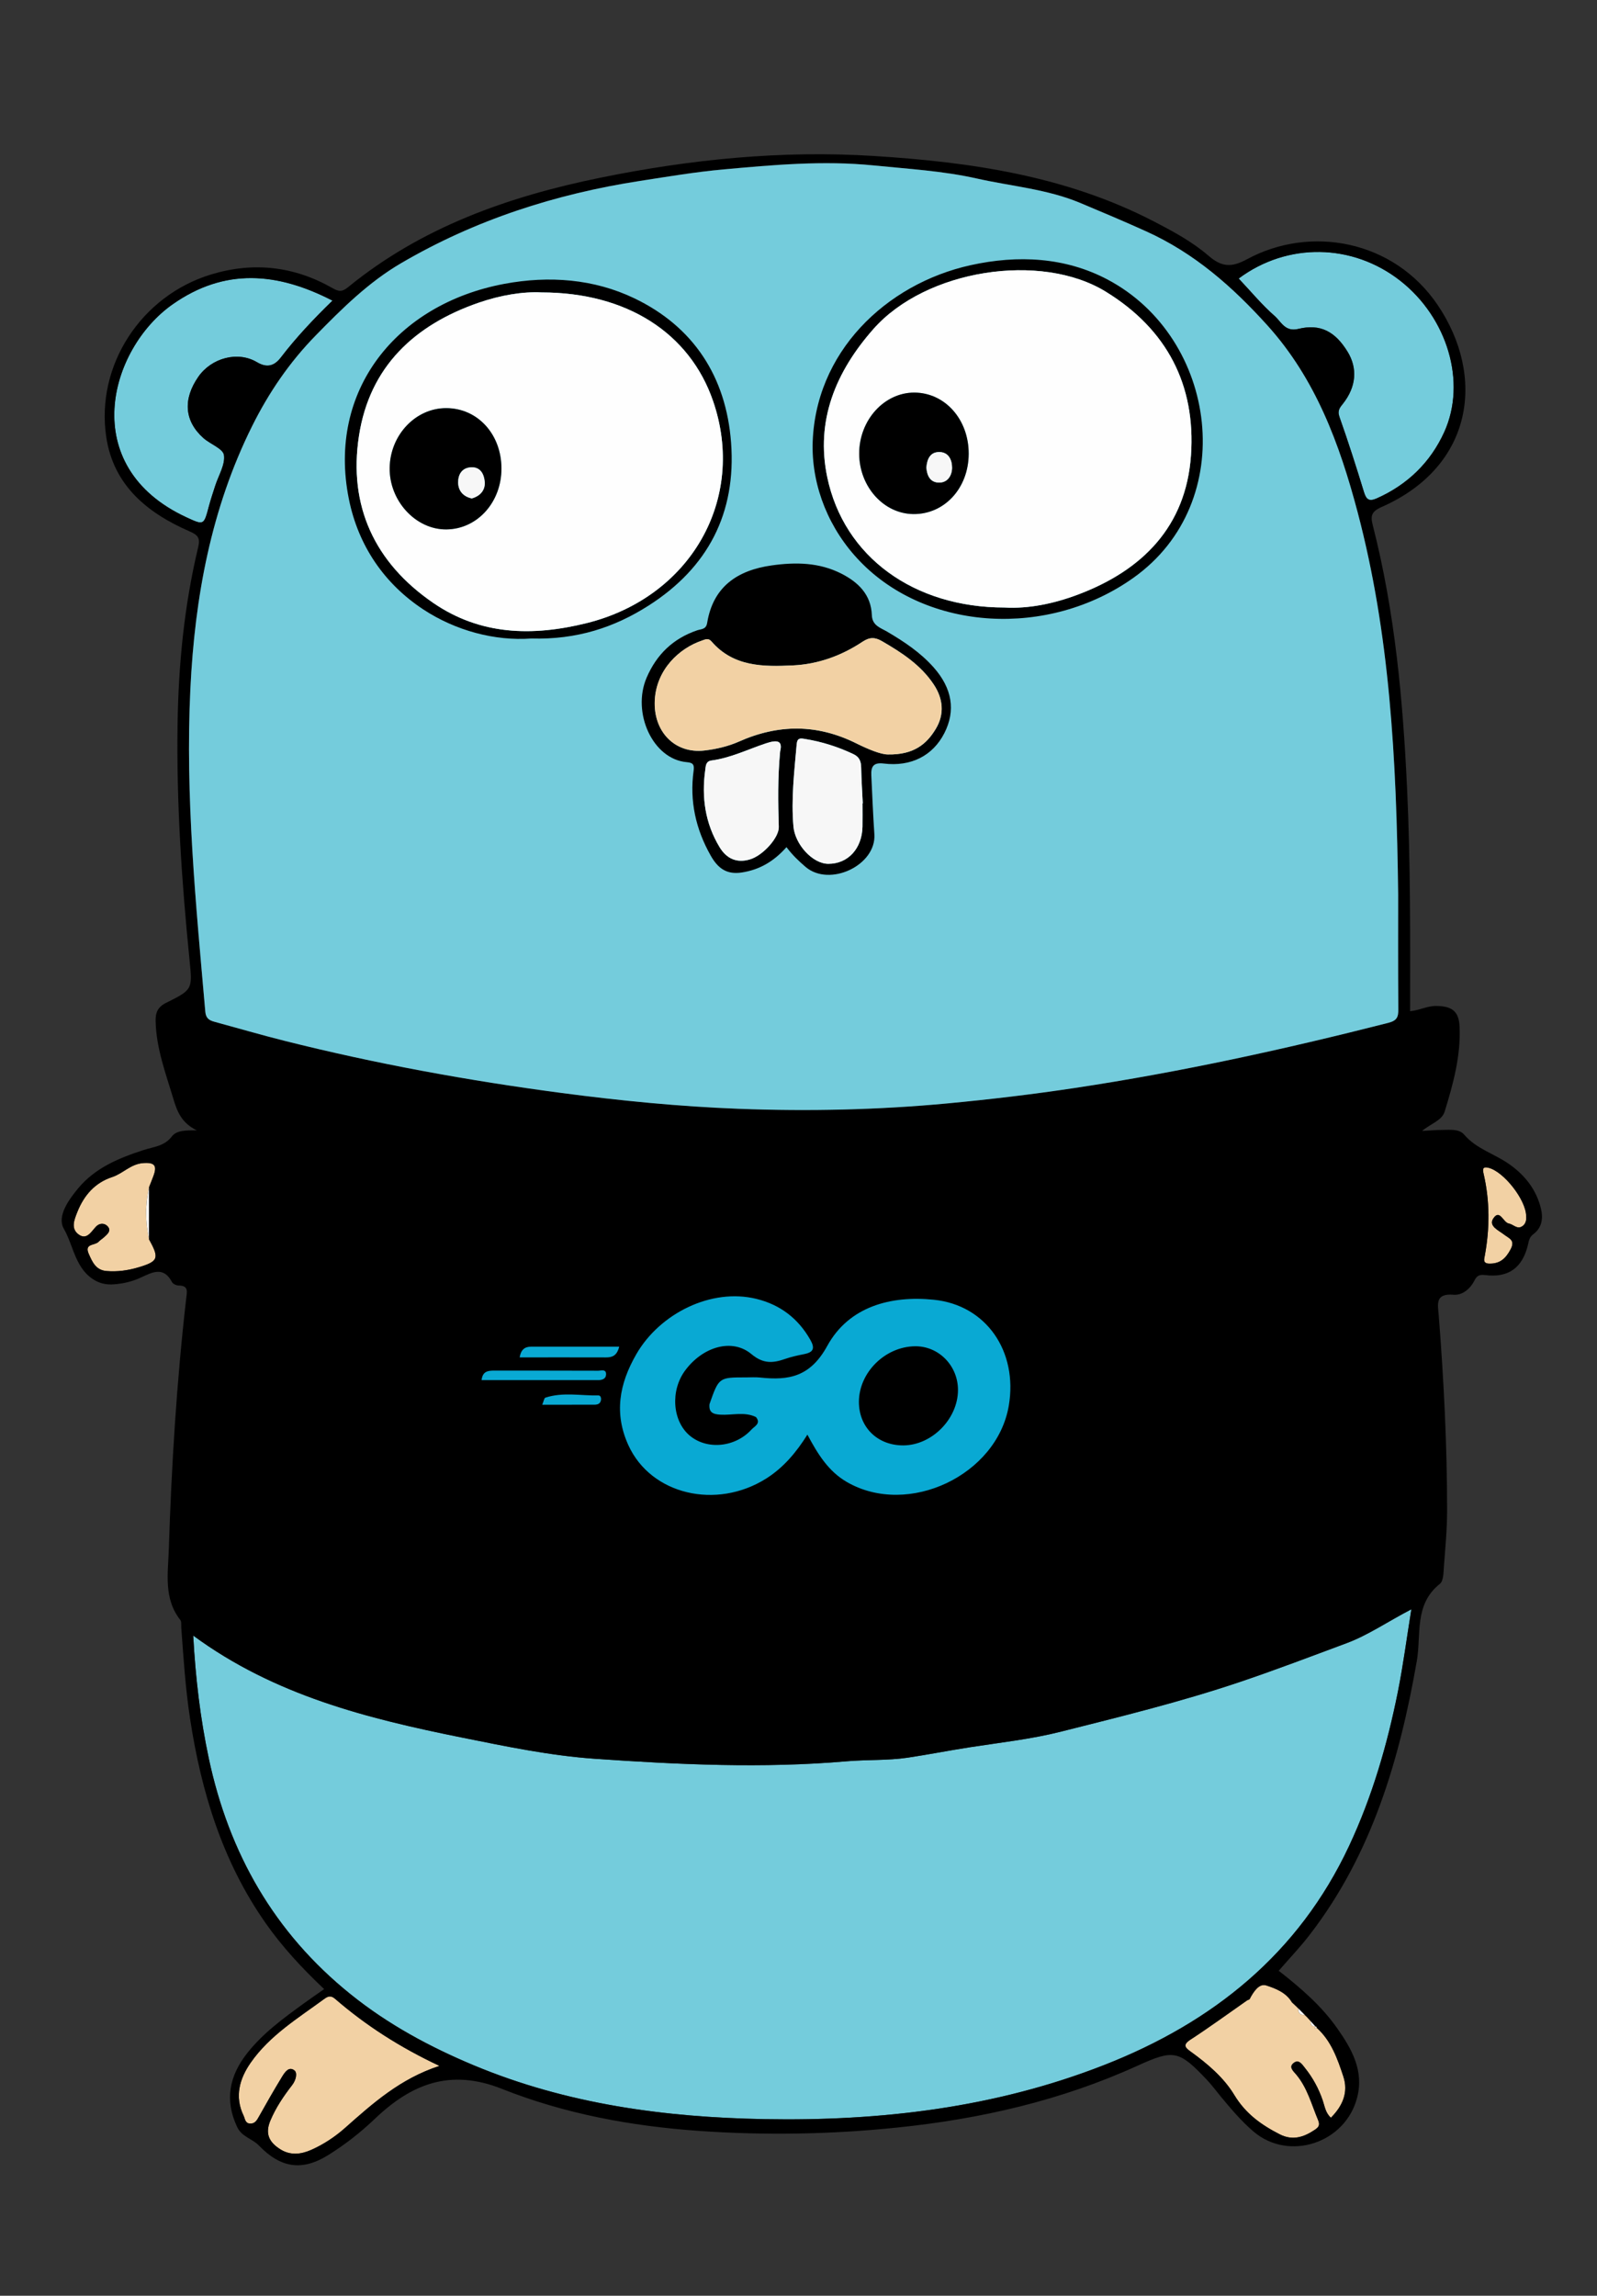 <?xml version="1.0" encoding="utf-8"?>
<!-- Generator: Adobe Illustrator 26.3.1, SVG Export Plug-In . SVG Version: 6.00 Build 0)  -->
<svg version="1.1" id="Capa_1" xmlns="http://www.w3.org/2000/svg" xmlns:xlink="http://www.w3.org/1999/xlink" x="0px" y="0px"
	 viewBox="0 0 513 737" style="enable-background:new 0 0 513 737;" xml:space="preserve">
<rect x="0" y="0" width="513" height="737" fill="#333333" stroke="none"/>
<style type="text/css">
	.st0{fill:#74CCDC;}
	.st1{fill:#F2D1A4;}
	.st2{fill:#F7F7F7;}
	.st3{fill:#09A9D3;}
	.st4{fill:#FEFEFE;}
</style>
<path class="st0" d="M62.07,525.06c26.07,19.19,56,26.64,86.35,32.75c14.14,2.85,28.4,5.82,42.74,6.81
	c26.88,1.86,53.85,3.13,80.82,0.8c6.54-0.56,13.26-0.21,19.61-1.16c6.64-0.99,13.32-2.32,20.01-3.35c9.74-1.5,19.69-2.6,29.11-4.98
	c19.23-4.84,38.54-9.57,57.39-15.91c11.62-3.91,23.09-8.29,34.55-12.55c6.84-2.55,13.22-6.95,20.72-10.84
	c-1.5,9.29-2.62,17.93-4.32,26.45c-3.42,17.05-8.25,33.67-15.66,49.48c-16.23,34.64-43.78,56.69-78.65,70.34
	C319.66,676.65,283,680.97,245.6,680.3c-32.08-0.58-63.53-4.81-93.39-17.27c-14.16-5.91-27.61-13.16-39.67-22.88
	c-24.46-19.69-39-45.24-45.48-75.7C64.34,551.63,62.81,538.68,62.07,525.06z"/>
<path class="st0" d="M397.89,89.41c15.64-11.66,36.62-11.3,51.96,0.76c15.06,11.83,21.35,32.48,14.08,48.52
	c-4.39,9.68-11.77,16.9-21.68,21.3c-2.38,1.05-3.34,0.49-4.1-1.98c-2.48-8.12-5.07-16.21-7.9-24.21c-0.73-2.08,0.19-3,1.22-4.31
	c4.18-5.34,4.65-11.27,1.41-16.56c-3.99-6.51-8.76-9.07-15.83-7.34c-4.28,1.05-5.53-2.34-7.58-4.13
	C405.36,97.87,401.85,93.6,397.89,89.41z"/>
<path class="st0" d="M106.8,96.51c-6.28,6.1-11.72,11.91-16.58,18.24c-1.95,2.55-4.27,3.55-7.68,1.52
	c-6.19-3.68-14.66-1.33-18.84,4.7c-5,7.21-4.47,14.21,1.64,19.66c2.19,1.95,6.3,3.38,6.6,5.46c0.44,3.09-1.75,6.55-2.81,9.85
	c-0.7,2.19-1.44,4.37-2.03,6.59c-1.62,6.12-1.6,6.14-7.18,3.56c-35.32-16.32-24.94-54.05-4.44-68.42
	C72.15,85.99,89,87.34,106.8,96.51z"/>
<path class="st1" d="M141.16,663.21c-12.57,4.08-21.42,12.03-30.34,19.93c-3.22,2.85-6.86,5.26-10.82,7.02
	c-3.27,1.45-6.7,1.89-9.98-0.19c-3.51-2.22-4.97-4.93-3.17-9.2c1.76-4.18,4.26-7.87,6.98-11.37c1.33-1.72,1.73-3.99,0.74-4.75
	c-1.85-1.43-3.16,0.73-4.06,2.2c-2.53,4.15-4.94,8.37-7.32,12.61c-0.68,1.22-1.29,2.36-2.91,2.26c-1.55-0.09-1.57-1.57-2.02-2.51
	c-2.96-6.14-1.32-11.89,2.27-17.03c6.12-8.78,15.2-14.28,23.63-20.47c1.21-0.89,2.14-1.18,3.48-0.03
	C117.53,650.24,128.47,657.26,141.16,663.21z"/>
<path class="st1" d="M422.95,650.96c4.69,4.21,6.69,9.95,8.57,15.64c1.67,5.05-0.16,9.4-3.99,13.25c-1.74-1.53-1.99-3.68-2.64-5.59
	c-1.3-3.8-3.19-7.26-5.7-10.39c-0.9-1.12-1.93-2.86-3.57-1.64c-1.77,1.31-0.2,2.62,0.73,3.72c3.62,4.28,4.95,9.64,7.06,14.65
	c0.76,1.79,0,2.42-1.13,3.18c-3.48,2.33-7.08,3.49-11.17,1.41c-5.92-3.02-10.97-6.6-14.63-12.66c-3.36-5.57-8.58-10-13.98-13.89
	c-1.82-1.31-2.64-2.19-0.06-3.87c6.17-4.01,12.11-8.36,18.15-12.57c0.27-0.19,0.73-0.22,0.85-0.46c1.18-2.27,3.01-5.1,5.3-4.36
	c3,0.96,6.4,2.28,8.25,5.42c0.39,0.36,0.78,0.73,1.17,1.09c0,0-0.16-0.15-0.15-0.15c0.39,0.38,0.77,0.75,1.16,1.13
	c0,0-0.1-0.12-0.1-0.12c-0.11,1.49,0.57,2.19,2.06,2.08c0,0-0.11-0.09-0.11-0.09c0.38,0.37,0.75,0.75,1.13,1.12
	c0,0-0.14-0.12-0.14-0.12c0.36,0.38,0.71,0.76,1.06,1.14c0,0-0.04-0.04-0.04-0.04c0.01,0.97,0.13,1.85,1.47,1.65
	c0,0,0.18,0.06,0.18,0.06c-0.14,0.22-0.27,0.44-0.41,0.66C422.51,651.12,422.73,651.04,422.95,650.96z"/>
<path class="st1" d="M47.9,397.9c3.34,6.03,2.98,7.04-3.43,8.95c-3.36,1-6.8,1.48-10.32,1.17c-3.38-0.3-4.49-2.91-5.65-5.53
	c-1.47-3.35,1.97-2.62,3.11-3.8c0.57-0.59,1.3-1.03,1.91-1.59c0.98-0.9,2.29-1.98,1.15-3.32c-1.07-1.26-2.75-1.21-3.92,0.08
	c-1.52,1.67-2.93,4.26-5.45,2.46c-2.63-1.88-1.46-4.71-0.45-7.25c2.13-5.35,5.67-9.4,11.18-11.2c3.48-1.14,5.91-4.17,9.9-4.49
	c3.77-0.3,4.59,0.8,3.38,4.09c-0.44,1.21-0.94,2.41-1.41,3.61C46.59,386.7,46.63,392.3,47.9,397.9z"/>
<path class="st1" d="M490.25,390.31c0.15,1.42-0.18,2.77-1.44,3.47c-1.57,0.87-2.74-0.75-4.14-0.99c-1.83-0.32-2.9-4.8-4.99-1.61
	c-1.59,2.42,1.72,3.81,3.34,5.07c1.71,1.33,3.82,1.82,2.23,4.82c-1.56,2.94-3.42,4.69-6.92,4.59c-2.09-0.06-1.56-1.5-1.4-2.39
	c1.65-8.9,1.68-17.77-0.39-26.6c-0.38-1.62-0.03-2.18,1.62-1.77C483.05,376.09,490.14,385.13,490.25,390.31z"/>
<path class="st0" d="M227.9,450.79c-0.24,2.58,1.06,3.22,3.48,3.37c3.81,0.22,7.74-1.04,11.44,0.76c-4.14,0.04-8.29,0.03-12.43,0.15
	C226.82,455.16,225.7,453.98,227.9,450.79z"/>
<path class="st2" d="M47.9,397.9c-1.27-5.6-1.31-11.21,0.01-16.81C47.9,386.7,47.9,392.3,47.9,397.9z"/>
<path class="st2" d="M419.15,646.83c-1.49,0.11-2.18-0.59-2.06-2.08C417.78,645.44,418.46,646.14,419.15,646.83z"/>
<path class="st2" d="M422.52,650.48c-1.34,0.21-1.45-0.67-1.47-1.65C421.55,649.38,422.03,649.93,422.52,650.48z"/>
<path class="st2" d="M416.18,643.89c-0.39-0.36-0.78-0.73-1.17-1.09C415.4,643.17,415.79,643.53,416.18,643.89z"/>
<path class="st2" d="M417.19,644.87c-0.39-0.38-0.77-0.75-1.16-1.13C416.41,644.12,416.8,644.49,417.19,644.87z"/>
<path class="st2" d="M420.17,647.86c-0.38-0.37-0.75-0.75-1.13-1.12C419.42,647.12,419.8,647.49,420.17,647.86z"/>
<path class="st2" d="M421.1,648.88c-0.35-0.38-0.71-0.76-1.06-1.14C420.39,648.12,420.74,648.5,421.1,648.88z"/>
<path class="st2" d="M422.95,650.96c-0.22,0.08-0.44,0.16-0.66,0.24c0.14-0.22,0.27-0.44,0.41-0.66
	C422.9,650.61,422.99,650.75,422.95,650.96z"/>
<path d="M494.68,386.82c-1.7-5.62-5.21-9.85-10.03-13.2c-4.68-3.26-10.42-4.8-14.34-9.39c-1.63-1.91-4.64-1.49-7.13-1.49
	c-1.76,0-3.53,0.17-6.38,0.32c3.01-2.47,6.37-3.32,7.27-6.23c2.74-8.88,5.21-17.88,4.78-27.29c-0.23-4.95-2.48-6.53-7.46-6.6
	c-2.87-0.04-5.38,1.4-8.43,1.68c0.04-23.92,0.14-47.73-0.97-71.53c-1.33-28.43-3.91-56.69-10.99-84.35c-0.8-3.14-0.52-4.5,2.86-6
	c29.5-13.02,33.44-41.93,17.96-64.82c-14.11-20.86-40.88-25.71-61.24-14.7c-5.05,2.73-8.15,2.53-12.4-1.14
	c-5.24-4.53-11.46-7.85-17.66-11.06c-28.19-14.57-58.74-19-89.86-20.95c-29.58-1.86-58.79,1.07-87.75,6.97
	c-29.52,6.02-57.44,15.82-81.16,35.2c-1.97,1.61-3.06,1.32-5.02,0.21c-12.3-7-25.34-8.45-38.86-4.36
	c-22.48,6.79-37.21,29.23-33.73,52.26c2.35,15.53,13.22,24.34,26.77,30.24c2.66,1.16,3.46,2.1,2.76,5.04
	c-4.48,18.66-6.34,37.65-6.63,56.82c-0.38,25.35,1.32,50.58,3.85,75.78c0.94,9.34,1.01,9.48-7.5,13.69c-2.74,1.36-3.46,3.15-3.4,5.9
	c0.19,8.77,3.28,16.83,5.74,25.08c1.2,4.02,2.66,7.64,7.48,9.97c-3.55-0.01-6.49-0.02-8,1.95c-2.4,3.14-5.77,3.3-8.98,4.34
	c-7.94,2.56-15.63,5.7-21.16,12.37c-3.14,3.78-6.82,9.01-4.56,12.94c3.23,5.62,3.67,13.25,10.37,16.77
	c1.85,0.97,3.77,1.21,5.76,1.06c2.99-0.21,5.9-0.92,8.62-2.18c3.67-1.7,7.29-3.67,9.99,1.47c0.31,0.6,1.42,1.1,2.16,1.1
	c3.26,0.01,2.64,2.08,2.41,4.09c-3.08,26.81-4.73,53.72-5.6,80.68c-0.25,7.69-1.7,15.73,3.7,22.6c0.43,0.55,0.25,1.61,0.31,2.44
	c0.71,9.79,1.34,19.58,2.83,29.29c3.6,23.5,10.41,45.81,24.21,65.51c5.41,7.73,11.83,14.62,18.85,21.26
	c-2.35,1.65-4.4,3.06-6.41,4.51c-6.6,4.79-13.22,9.59-18.32,16.07c-5.69,7.23-7.31,14.98-3.22,23.67c1.51,3.22,4.86,3.75,6.94,5.91
	c7.01,7.27,13.88,8.39,22.37,3.09c5.36-3.34,10.32-7.22,14.92-11.6c11.69-11.15,24.15-16.26,40.85-9.62
	c20.11,7.99,41.45,11.95,63.18,13.48c21.33,1.5,42.56,1.13,63.82-1.07c26.71-2.75,52.56-8.67,77.09-19.82
	c11.64-5.29,13.31-5.03,22.27,4.42c1.6,1.68,2.98,3.57,4.46,5.36c3.3,3.97,6.61,7.92,10.55,11.29c11.41,9.77,29.67,3.77,33.37-11.02
	c2.15-8.6-1.82-15.52-6.46-22.12c-5.11-7.27-11.82-13.01-18.77-18.44c3.43-3.96,6.89-7.57,9.92-11.51
	c20.02-25.94,28.88-56.22,34.43-87.89c1.48-8.42-0.95-18.19,7.41-24.8c1.2-0.95,1.16-3.74,1.31-5.71
	c0.46-5.98,1.02-11.97,1.02-17.95c-0.01-20.83-1.05-41.62-2.68-62.38c-0.28-3.62-1.35-7.29,4.78-6.78c2.76,0.23,5.33-1.87,6.69-4.59
	c0.8-1.59,1.61-1.95,3.48-1.72c7.44,0.93,11.97-2.36,13.7-9.75c0.31-1.33,0.47-2.43,1.68-3.34
	C495.77,393.8,495.75,390.34,494.68,386.82z M44.46,406.86c-3.36,1-6.8,1.48-10.32,1.17c-3.38-0.3-4.49-2.91-5.65-5.53
	c-1.47-3.35,1.97-2.62,3.11-3.8c0.57-0.59,1.3-1.03,1.91-1.59c0.98-0.9,2.29-1.98,1.15-3.32c-1.07-1.26-2.75-1.21-3.92,0.08
	c-1.52,1.67-2.93,4.26-5.45,2.46c-2.63-1.88-1.46-4.71-0.45-7.25c2.13-5.35,5.67-9.4,11.18-11.2c3.48-1.14,5.91-4.17,9.9-4.49
	c3.77-0.3,4.59,0.8,3.38,4.09c-0.44,1.21-0.94,2.41-1.41,3.61c0,5.6-0.01,11.21-0.01,16.81C51.24,403.93,50.87,404.95,44.46,406.86z
	 M449.86,90.17c15.06,11.83,21.35,32.48,14.08,48.52c-4.39,9.68-11.77,16.9-21.68,21.3c-2.38,1.05-3.34,0.49-4.1-1.98
	c-2.48-8.12-5.07-16.21-7.9-24.21c-0.73-2.08,0.19-3,1.22-4.31c4.18-5.34,4.65-11.27,1.41-16.56c-3.99-6.51-8.76-9.07-15.83-7.34
	c-4.28,1.05-5.53-2.34-7.58-4.13c-4.11-3.58-7.62-7.85-11.58-12.04C413.54,77.75,434.51,78.11,449.86,90.17z M59.93,166.09
	c-35.32-16.32-24.94-54.05-4.44-68.42C72.15,85.99,89,87.34,106.8,96.51c-6.28,6.1-11.72,11.91-16.58,18.24
	c-1.95,2.55-4.27,3.55-7.68,1.52c-6.19-3.68-14.66-1.33-18.84,4.7c-5,7.21-4.47,14.21,1.64,19.66c2.19,1.95,6.3,3.38,6.6,5.46
	c0.44,3.09-1.75,6.55-2.81,9.85c-0.7,2.19-1.44,4.37-2.03,6.59C65.48,168.65,65.51,168.67,59.93,166.09z M61.15,221.04
	c1.43-29.27,6.65-57.79,19.85-84.3c5.32-10.69,11.93-20.42,20.46-29.12c8.45-8.63,16.91-17.02,27.33-23.12
	c23.82-13.93,49.64-22.23,76.82-26.44c8.88-1.37,17.76-2.87,26.69-3.68c16.06-1.46,32.17-2.92,48.31-1.29
	c11.09,1.12,22.33,1.77,33.15,4.2c11.07,2.49,22.6,3.4,33.15,7.81c7.1,2.97,14.22,5.98,21.25,9.15
	c15.53,7.02,27.76,17.8,38.94,30.18c15.49,17.16,23.2,38.05,28.98,59.92c10.29,38.91,12.51,78.68,13.04,122.83
	c0,9.49-0.06,23.15,0.05,36.81c0.02,2.52-0.46,3.64-3.24,4.35c-33.2,8.46-66.63,15.76-100.52,20.88
	c-13.59,2.05-27.21,3.68-40.9,4.96c-22.36,2.1-44.77,2.6-67.15,1.75c-19.06-0.72-38.09-2.59-57.02-5.09
	c-29.99-3.96-59.71-9.38-89.05-16.76c-7.49-1.88-14.9-4.06-22.35-6.07c-1.72-0.46-2.81-1.09-3-3.26
	C62.92,290.25,59.46,255.74,61.15,221.04z M110.82,683.14c-3.22,2.85-6.86,5.26-10.82,7.02c-3.27,1.45-6.7,1.89-9.98-0.19
	c-3.51-2.22-4.97-4.93-3.17-9.2c1.76-4.18,4.26-7.87,6.98-11.37c1.33-1.72,1.73-3.99,0.74-4.75c-1.85-1.43-3.16,0.73-4.06,2.2
	c-2.53,4.15-4.94,8.37-7.32,12.61c-0.68,1.22-1.29,2.36-2.91,2.26c-1.55-0.09-1.57-1.57-2.02-2.51c-2.96-6.14-1.32-11.89,2.27-17.03
	c6.12-8.78,15.2-14.28,23.63-20.47c1.21-0.89,2.14-1.18,3.48-0.03c9.91,8.55,20.85,15.57,33.54,21.53
	C128.6,667.3,119.74,675.24,110.82,683.14z M415.01,642.8c0.39,0.36,0.78,0.73,1.17,1.09l-0.16-0.15c0.39,0.38,0.78,0.75,1.16,1.13
	l-0.1-0.12c0.69,0.69,1.38,1.39,2.06,2.08l-0.11-0.09c0.38,0.37,0.75,0.75,1.13,1.12l-0.14-0.13c0.34,0.37,0.68,0.73,1.02,1.1
	c0.49,0.55,0.98,1.1,1.47,1.64l0.18,0.06c0.2,0.07,0.29,0.21,0.25,0.42c4.69,4.21,6.69,9.95,8.57,15.64
	c1.67,5.04-0.16,9.4-3.99,13.25c-1.74-1.53-1.99-3.68-2.64-5.59c-1.3-3.8-3.19-7.26-5.7-10.39c-0.9-1.12-1.93-2.86-3.57-1.64
	c-1.77,1.31-0.2,2.62,0.73,3.72c3.62,4.28,4.95,9.64,7.06,14.65c0.76,1.79,0,2.42-1.13,3.18c-3.48,2.33-7.08,3.49-11.17,1.41
	c-5.92-3.02-10.97-6.6-14.63-12.66c-3.36-5.57-8.58-10-13.98-13.89c-1.82-1.31-2.64-2.19-0.06-3.87
	c6.17-4.01,12.11-8.36,18.15-12.57c0.27-0.19,0.73-0.22,0.85-0.46c1.18-2.27,3.01-5.1,5.3-4.36
	C409.76,638.34,413.16,639.65,415.01,642.8z M449.03,543.1c-3.42,17.05-8.25,33.67-15.66,49.48
	c-16.23,34.64-43.78,56.69-78.65,70.34C319.66,676.65,283,680.97,245.6,680.3c-32.08-0.57-63.53-4.81-93.39-17.27
	c-14.16-5.91-27.61-13.16-39.67-22.88c-24.46-19.69-39-45.24-45.48-75.7c-2.73-12.82-4.25-25.77-5-39.39
	c26.07,19.19,56,26.64,86.35,32.75c14.14,2.85,28.4,5.82,42.74,6.81c26.88,1.86,53.85,3.13,80.82,0.8
	c6.54-0.56,13.26-0.21,19.61-1.16c6.64-0.99,13.32-2.31,20.01-3.35c9.74-1.5,19.69-2.6,29.11-4.98
	c19.23-4.84,38.54-9.57,57.39-15.91c11.62-3.91,23.09-8.29,34.55-12.55c6.84-2.55,13.22-6.95,20.72-10.84
	C451.86,525.94,450.74,534.58,449.03,543.1z M488.81,393.77c-1.57,0.87-2.74-0.75-4.14-0.99c-1.83-0.32-2.9-4.8-4.99-1.61
	c-1.59,2.42,1.71,3.81,3.34,5.07c1.71,1.33,3.82,1.82,2.23,4.82c-1.56,2.94-3.42,4.69-6.92,4.59c-2.09-0.06-1.56-1.5-1.4-2.39
	c1.65-8.9,1.68-17.77-0.39-26.6c-0.38-1.62-0.03-2.18,1.62-1.77c4.88,1.2,11.97,10.24,12.08,15.42
	C490.4,391.73,490.07,393.07,488.81,393.77z"/>
<g>
	<path class="st3" d="M227.9,450.79c3.02-8.62,3.02-8.62,11.79-8.61c1.5,0,3.01-0.11,4.5,0.05c9.25,0.99,16.1-0.24,21.55-10.16
		c6.93-12.61,20.35-16.24,34.27-14.81c16.83,1.73,26.98,16.58,24.05,33.95c-3.77,22.39-32.3,35.88-51.95,24.6
		c-6.05-3.47-9.46-9.1-12.75-15.25c-3.54,5.63-7.65,10.57-13.25,14.1c-16.03,10.09-37.02,5.17-44.26-10.71
		c-4.6-10.1-3.02-19.61,2.6-29.3c7.54-13,24.01-21.23,38.51-17.68c7.64,1.87,13.46,6.28,17.37,13.21c1.47,2.61,1.02,3.92-1.93,4.51
		c-2.12,0.42-4.25,0.88-6.28,1.59c-3.9,1.36-7,1.56-10.75-1.58c-6.17-5.16-15.58-2.42-21.27,5.24c-4.81,6.47-4.13,16.22,1.45,20.92
		c5.54,4.66,14.58,3.83,19.87-1.96c0.92-1.01,3.13-1.91,1.41-3.99c-3.7-1.8-7.63-0.53-11.44-0.76
		C228.96,454.01,227.66,453.37,227.9,450.79z M275.91,450c-0.03,8.18,5.96,14.05,14.28,14.01c9.14-0.05,17.49-8.47,17.54-17.71
		c0.05-7.83-6.16-14.19-13.78-14.11C284.34,432.29,275.94,440.58,275.91,450z"/>
	<path class="st3" d="M198.91,432.31c-0.74,2.95-2.27,3.47-4.28,3.46c-9.13-0.03-18.26-0.01-27.7-0.01c0.39-2.44,1.6-3.43,3.64-3.44
		C179.87,432.3,189.15,432.31,198.91,432.31z"/>
	<path class="st3" d="M154.7,443.05c0.31-2.8,2.01-3.05,3.99-3.05c11.15,0.02,22.29-0.01,33.44,0.04c0.96,0,2.67-0.66,2.55,1.28
		c-0.08,1.37-1.3,1.74-2.59,1.74C179.65,443.04,167.21,443.05,154.7,443.05z"/>
	<path class="st3" d="M174.18,450.96c0.49-1.16,0.61-2.14,1-2.27c5.6-1.85,11.36-0.6,17.06-0.72c0.68-0.01,0.93,0.82,0.8,1.53
		c-0.23,1.25-1.19,1.45-2.22,1.45C185.41,450.97,179.99,450.96,174.18,450.96z"/>
</g>
<path class="st0" d="M449.13,287.2c-0.53-44.15-2.75-83.92-13.04-122.83c-5.79-21.87-13.49-42.77-28.98-59.92
	c-11.18-12.38-23.4-23.16-38.94-30.18c-7.03-3.18-14.15-6.18-21.25-9.15c-10.54-4.41-22.08-5.32-33.15-7.81
	c-10.82-2.43-22.06-3.09-33.15-4.2c-16.14-1.63-32.25-0.17-48.31,1.29c-8.93,0.81-17.81,2.31-26.69,3.68
	c-27.19,4.2-53,12.5-76.82,26.44c-10.42,6.1-18.88,14.49-27.33,23.12c-8.53,8.71-15.13,18.44-20.46,29.12
	c-13.21,26.51-18.43,55.03-19.85,84.3c-1.69,34.7,1.77,69.21,4.79,103.72c0.19,2.17,1.29,2.8,3,3.26
	c7.45,2.02,14.86,4.19,22.35,6.07c29.35,7.38,59.06,12.8,89.05,16.76c18.93,2.5,37.96,4.37,57.02,5.09
	c22.39,0.85,44.8,0.35,67.15-1.75c13.69-1.29,27.31-2.91,40.9-4.96c33.89-5.11,67.32-12.42,100.52-20.88
	c2.78-0.71,3.26-1.83,3.24-4.35C449.07,310.34,449.13,296.68,449.13,287.2z"/>
<g>
	<path d="M252.64,271.96c-4.07,4.58-8.61,7.24-14.34,8.13c-4.91,0.76-7.7-1.37-9.98-5.38c-4.84-8.53-6.84-17.57-5.51-27.28
		c0.27-1.95-0.19-2.59-2.18-2.75c-10.99-0.93-17.73-15.94-12.91-27.14c3.21-7.46,8.52-12.56,16.21-15.18
		c1.32-0.45,2.88-0.22,3.23-2.39c1.92-11.67,9.74-16.9,20.7-18.45c7.68-1.09,15.28-0.99,22.4,2.63c5.47,2.78,9.56,6.77,9.8,13.33
		c0.12,3.38,2.83,4.08,4.89,5.29c5.48,3.22,10.71,6.69,14.96,11.48c5.98,6.75,7.13,13.89,3.43,21.13
		c-3.68,7.2-10.65,10.81-19.44,9.74c-3.25-0.4-4.16,0.85-4.01,3.84c0.31,6.28,0.55,12.59,0.98,18.83
		c0.68,9.98-14.36,17.1-22.1,10.51C256.61,276.44,254.58,274.54,252.64,271.96z M285.21,242.2c8.38,0.16,12.5-3.38,15.43-8.26
		c2.79-4.66,2.36-9.58-0.65-14.14c-4.16-6.29-10.28-10.26-16.66-13.96c-2.26-1.31-3.97-1.33-6.26,0.19
		c-6.73,4.47-14.23,7.2-22.31,7.59c-9.53,0.45-19.13,0.48-26.18-7.67c-1.07-1.24-1.97-0.68-3.08-0.3
		c-7.33,2.48-14.6,9.3-15.15,19.08c-0.56,10.07,6.39,17.32,15.95,16.21c3.75-0.44,7.62-1.34,11.06-2.86
		c12.71-5.65,25.13-5.67,37.66,0.54C278.84,240.51,282.89,242.19,285.21,242.2z M277.06,257.89c0.03,0,0.06,0,0.09,0
		c-0.18-3.82-0.44-7.64-0.51-11.47c-0.04-2.01-0.54-3.4-2.53-4.34c-4.98-2.36-10.16-3.99-15.59-4.86c-1.42-0.23-2.42-0.38-2.6,1.72
		c-0.76,8.77-1.81,17.52-1.04,26.36c0.5,5.77,6.13,11.99,11.19,12.01c6.32,0.03,10.85-4.87,10.99-11.93
		C277.1,262.89,277.06,260.39,277.06,257.89z M250.6,241.22c0.91-3.57-1.07-3.74-4.61-2.56c-5.78,1.93-11.32,4.67-17.45,5.49
		c-1.85,0.25-1.82,1.78-1.99,3c-1.23,8.77-0.06,17.14,4.6,24.82c2.24,3.69,5.5,5.19,9.71,3.94c4.28-1.26,9.4-7.06,9.31-10.42
		C249.94,257.68,249.79,249.88,250.6,241.22z"/>
	<path d="M261.03,142.98c0.51-29.86,23.59-51.82,50.69-57.83c15.27-3.39,30.54-2.58,44.11,4.62c35.41,18.77,42.41,71.43,8.29,95.7
		c-27.34,19.45-66.23,17.2-87.91-5.31C266.41,170,260.92,156.55,261.03,142.98z M322.7,195.03c7.62,0.44,15.73-1.2,23.53-4.13
		c20.76-7.8,34.74-21.9,36.34-44.66c1.58-22.57-7.67-40.52-27.39-52.61c-20.85-12.79-57.73-7.14-74.63,12.02
		c-12.1,13.71-18.61,29.38-14.82,47.52C271.11,178.82,293.62,195.03,322.7,195.03z"/>
	<path d="M170.64,204.98c-11.67,0.84-24.28-2.5-34.7-9.36c-12.32-8.11-20.83-20.25-23.88-35.45c-6.99-34.79,15.29-62.55,49.91-69.04
		c14.41-2.7,28.85-1.58,41.81,4.64c18.95,9.09,29.48,25.12,31.06,46.33c1.69,22.66-7.44,40.15-26.5,52.31
		C197.34,201.43,185.28,205.4,170.64,204.98z M173.96,93.88c-6.05-0.32-13.25,0.91-20.19,3.3c-20.66,7.13-35.03,20.56-38.45,42.7
		c-3.48,22.55,5.07,40.81,23.88,53.69c15.12,10.35,31.75,10.78,49.15,6.49c33.4-8.24,51.58-39.77,40.7-71.34
		C221.55,106.95,201.38,93.88,173.96,93.88z"/>
	<path class="st1" d="M285.21,242.2c-2.32,0-6.37-1.68-10.21-3.59c-12.52-6.21-24.95-6.19-37.66-0.54
		c-3.44,1.53-7.3,2.43-11.06,2.86c-9.56,1.11-16.51-6.14-15.95-16.21c0.54-9.78,7.81-16.6,15.15-19.08c1.11-0.37,2.01-0.93,3.08,0.3
		c7.06,8.15,16.65,8.13,26.18,7.67c8.09-0.39,15.58-3.12,22.31-7.59c2.29-1.52,4-1.5,6.26-0.19c6.38,3.69,12.5,7.66,16.66,13.96
		c3.01,4.55,3.44,9.48,0.65,14.14C297.71,238.81,293.59,242.36,285.21,242.2z"/>
	<path class="st2" d="M277.06,257.89c0,2.5,0.04,4.99-0.01,7.49c-0.14,7.06-4.67,11.95-10.99,11.93
		c-5.05-0.02-10.69-6.24-11.19-12.01c-0.77-8.84,0.28-17.59,1.04-26.36c0.18-2.1,1.18-1.95,2.6-1.72c5.43,0.87,10.61,2.5,15.59,4.86
		c1.99,0.94,2.49,2.34,2.53,4.34c0.07,3.83,0.33,7.65,0.51,11.47C277.12,257.89,277.09,257.89,277.06,257.89z"/>
	<path class="st2" d="M250.6,241.22c-0.81,8.67-0.66,16.46-0.43,24.26c0.1,3.36-5.02,9.16-9.31,10.42
		c-4.21,1.24-7.47-0.25-9.71-3.94c-4.65-7.68-5.82-16.05-4.6-24.82c0.17-1.21,0.13-2.75,1.99-3c6.13-0.82,11.67-3.56,17.45-5.49
		C249.53,237.47,251.51,237.64,250.6,241.22z"/>
	<path class="st4" d="M322.7,195.03c-29.09,0-51.6-16.21-56.97-41.87c-3.79-18.14,2.72-33.81,14.82-47.52
		c16.9-19.16,53.79-24.81,74.63-12.02c19.72,12.1,28.97,30.05,27.39,52.61c-1.6,22.76-15.57,36.87-36.34,44.66
		C338.43,193.83,330.32,195.47,322.7,195.03z M311.17,145.72c0.05-11.05-7.59-19.66-17.47-19.68c-9.7-0.03-17.74,8.87-17.71,19.62
		c0.03,10.55,7.84,19.27,17.37,19.38C303.36,165.15,311.13,156.73,311.17,145.72z"/>
	<path class="st4" d="M173.96,93.88c27.42,0,47.59,13.08,55.09,34.84c10.88,31.57-7.3,63.1-40.7,71.34
		c-17.39,4.29-34.03,3.86-49.15-6.49c-18.82-12.88-27.37-31.14-23.88-53.69c3.42-22.13,17.79-35.57,38.45-42.7
		C160.72,94.78,167.91,93.56,173.96,93.88z M161.08,150.36c-0.03-10.99-7.66-19.32-17.73-19.35c-9.84-0.03-18.03,8.62-18.18,19.19
		c-0.15,10.61,8.42,19.88,18.28,19.75C153.35,169.83,161.11,161.22,161.08,150.36z"/>
	<path d="M311.17,145.72c-0.05,11.01-7.81,19.43-17.8,19.31c-9.53-0.11-17.35-8.83-17.37-19.38c-0.03-10.74,8.01-19.64,17.71-19.62
		C303.58,126.07,311.22,134.68,311.17,145.72z M297.58,150.13c0.19,2.48,1.17,4.85,4.22,4.79c2.73-0.06,4.02-2.41,4.02-4.79
		c0-2.55-1.17-5.09-4.27-5.01C298.81,145.19,297.78,147.36,297.58,150.13z"/>
	<path d="M161.08,150.36c0.03,10.86-7.73,19.47-17.63,19.6c-9.86,0.13-18.43-9.14-18.28-19.75c0.15-10.57,8.34-19.22,18.18-19.19
		C153.41,131.04,161.05,139.37,161.08,150.36z M151.55,160.01c2.77-0.78,4.39-2.72,4.15-5.38c-0.22-2.46-1.41-4.91-4.66-4.59
		c-2.81,0.28-3.89,2.47-3.87,4.85C147.19,157.57,148.81,159.41,151.55,160.01z"/>
	<path class="st2" d="M297.58,150.13c0.2-2.78,1.23-4.94,3.98-5.01c3.1-0.08,4.27,2.46,4.27,5.01c0,2.38-1.3,4.74-4.02,4.79
		C298.75,154.99,297.77,152.62,297.58,150.13z"/>
	<path class="st2" d="M151.55,160.01c-2.74-0.6-4.36-2.44-4.38-5.12c-0.02-2.38,1.06-4.57,3.87-4.85c3.25-0.32,4.43,2.13,4.66,4.59
		C155.94,157.29,154.32,159.23,151.55,160.01z"/>
</g>
</svg>
